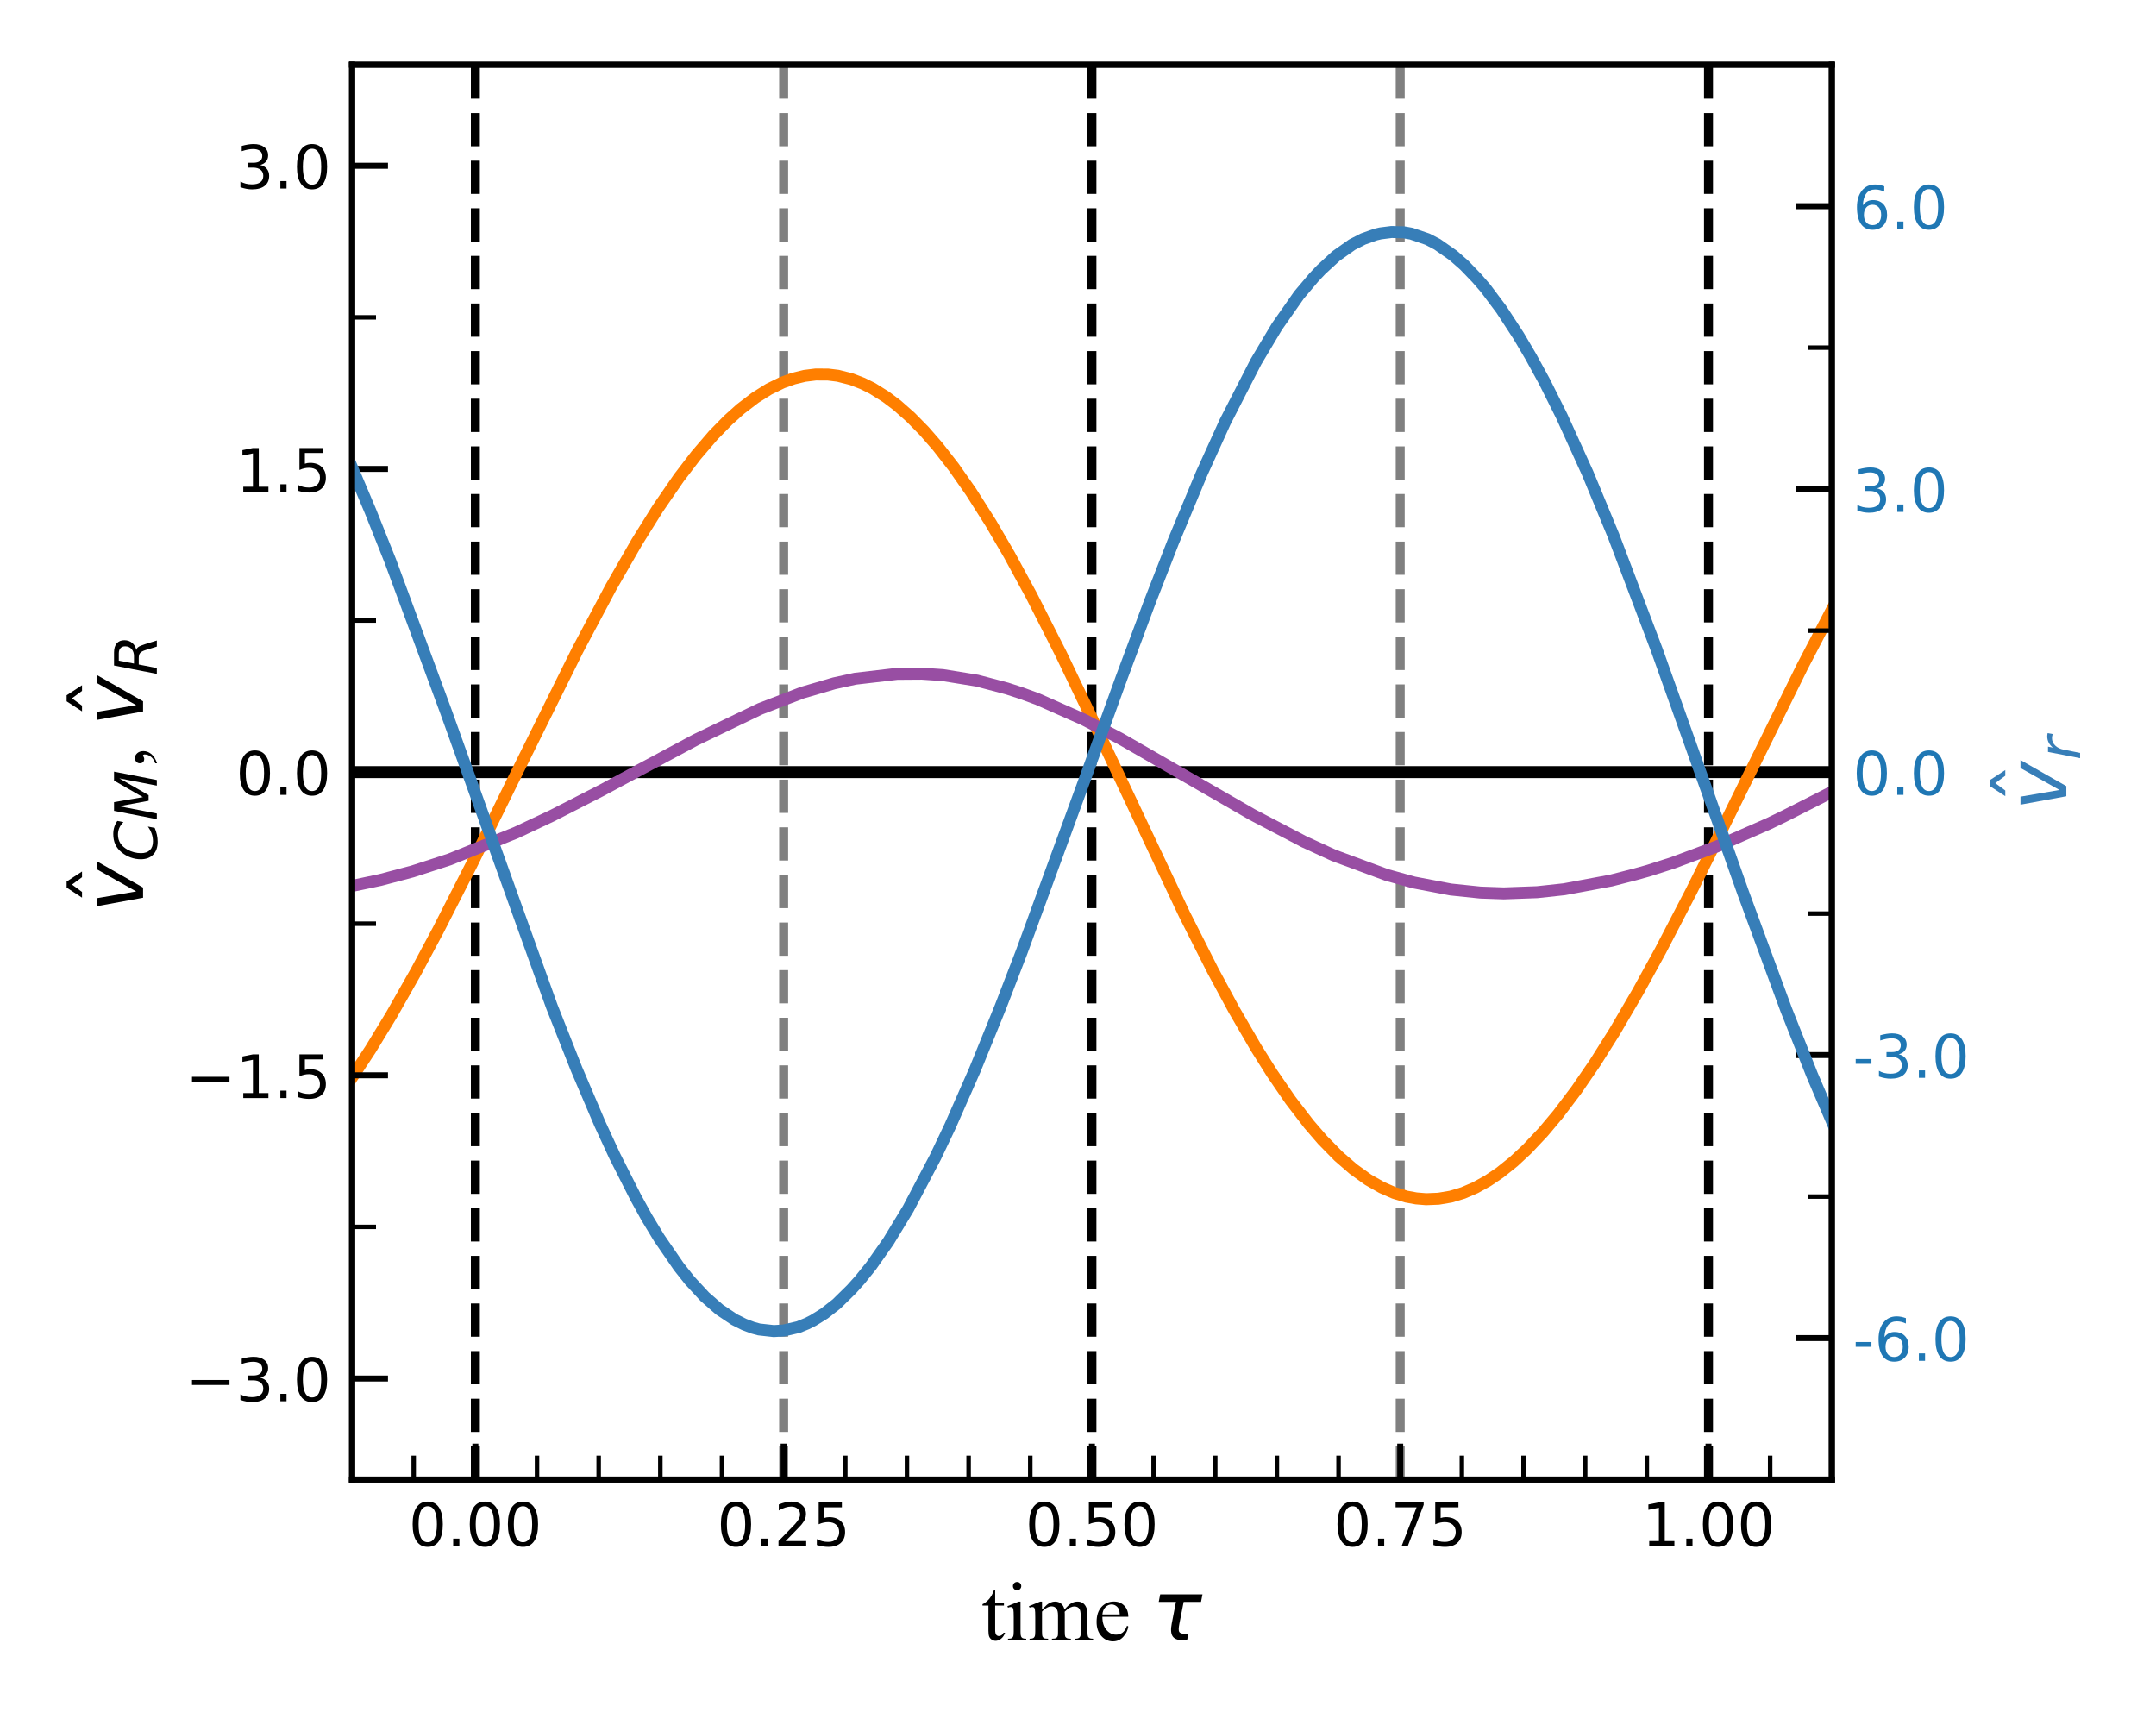 <?xml version="1.0" encoding="utf-8" standalone="no"?>
<!DOCTYPE svg PUBLIC "-//W3C//DTD SVG 1.1//EN"
  "http://www.w3.org/Graphics/SVG/1.1/DTD/svg11.dtd">
<!-- Created with matplotlib (https://matplotlib.org/) -->
<svg height="288pt" version="1.1" viewBox="0 0 360 288" width="360pt" xmlns="http://www.w3.org/2000/svg" xmlns:xlink="http://www.w3.org/1999/xlink">
 <defs>
  <style type="text/css">
*{stroke-linecap:butt;stroke-linejoin:round;}
  </style>
 </defs>
 <g id="figure_1">
  <g id="patch_1">
   <path d="M 0 288 
L 360 288 
L 360 0 
L 0 0 
z
" style="fill:#ffffff;"/>
  </g>
  <g id="axes_1">
   <g id="patch_2">
    <path d="M 58.784 247.02 
L 305.867 247.02 
L 305.867 10.8 
L 58.784 10.8 
z
" style="fill:#ffffff;"/>
   </g>
   <g id="line2d_1">
    <path clip-path="url(#p622a9fc969)" d="M 79.374 247.02 
L 79.374 10.8 
" style="fill:none;stroke:#000000;stroke-dasharray:5.55,2.4;stroke-dashoffset:0;stroke-width:1.5;"/>
   </g>
   <g id="line2d_2">
    <path clip-path="url(#p622a9fc969)" d="M 130.85 247.02 
L 130.85 10.8 
" style="fill:none;stroke:#808080;stroke-dasharray:5.55,2.4;stroke-dashoffset:0;stroke-width:1.5;"/>
   </g>
   <g id="line2d_3">
    <path clip-path="url(#p622a9fc969)" d="M 182.325 247.02 
L 182.325 10.8 
" style="fill:none;stroke:#000000;stroke-dasharray:5.55,2.4;stroke-dashoffset:0;stroke-width:1.5;"/>
   </g>
   <g id="line2d_4">
    <path clip-path="url(#p622a9fc969)" d="M 233.801 247.02 
L 233.801 10.8 
" style="fill:none;stroke:#808080;stroke-dasharray:5.55,2.4;stroke-dashoffset:0;stroke-width:1.5;"/>
   </g>
   <g id="line2d_5">
    <path clip-path="url(#p622a9fc969)" d="M 285.277 247.02 
L 285.277 10.8 
" style="fill:none;stroke:#000000;stroke-dasharray:5.55,2.4;stroke-dashoffset:0;stroke-width:1.5;"/>
   </g>
   <g id="line2d_6">
    <path clip-path="url(#p622a9fc969)" d="M 27.898 128.91 
L 336.752 128.91 
" style="fill:none;stroke:#000000;stroke-linecap:square;stroke-width:2;"/>
   </g>
   <g id="line2d_7">
    <path clip-path="url(#p622a9fc969)" d="M 58.784 179.894 
L 61.872 175.195 
L 65.373 169.442 
L 69.491 162.17 
L 73.197 155.232 
L 78.756 144.317 
L 85.757 130.082 
L 96.464 108.498 
L 102.023 98.023 
L 106.347 90.488 
L 109.848 84.882 
L 113.348 79.788 
L 116.231 76.016 
L 119.113 72.656 
L 121.584 70.137 
L 123.643 68.287 
L 126.114 66.395 
L 128.379 64.974 
L 130.644 63.866 
L 132.497 63.206 
L 134.35 62.754 
L 136.203 62.525 
L 138.262 62.536 
L 139.909 62.737 
L 142.174 63.313 
L 144.027 64.027 
L 145.675 64.845 
L 147.94 66.266 
L 149.793 67.663 
L 152.058 69.663 
L 154.323 71.969 
L 156.588 74.57 
L 159.264 78.01 
L 162.147 82.133 
L 165.441 87.328 
L 168.53 92.626 
L 172.236 99.456 
L 177.178 109.211 
L 182.943 121.238 
L 197.768 152.646 
L 202.504 162.02 
L 206.004 168.517 
L 209.71 174.909 
L 212.387 179.172 
L 215.476 183.676 
L 218.564 187.694 
L 220.829 190.319 
L 223.506 193.048 
L 225.977 195.19 
L 228.448 196.968 
L 230.713 198.258 
L 232.772 199.156 
L 234.831 199.782 
L 236.478 200.081 
L 238.125 200.217 
L 240.184 200.136 
L 242.243 199.788 
L 244.302 199.169 
L 246.361 198.285 
L 248.42 197.147 
L 250.479 195.754 
L 252.744 193.936 
L 255.009 191.83 
L 257.686 188.988 
L 260.157 186.043 
L 263.245 181.951 
L 266.334 177.444 
L 269.628 172.208 
L 273.54 165.505 
L 277.247 158.745 
L 282.394 148.83 
L 288.365 136.822 
L 300.925 111.328 
L 306.073 101.433 
L 306.073 101.433 
" style="fill:none;stroke:#ff7f00;stroke-linecap:square;stroke-width:2;"/>
   </g>
   <g id="line2d_8">
    <path clip-path="url(#p622a9fc969)" d="M 58.784 147.912 
L 63.52 146.912 
L 68.873 145.495 
L 75.05 143.491 
L 86.169 139.015 
L 92.14 136.21 
L 100.376 131.992 
L 105.318 129.334 
L 116.231 123.488 
L 126.938 118.345 
L 133.938 115.653 
L 139.292 114.086 
L 142.792 113.319 
L 149.793 112.504 
L 153.911 112.475 
L 157.411 112.711 
L 163.176 113.643 
L 168.118 114.943 
L 170.589 115.745 
L 173.266 116.729 
L 180.884 120.102 
L 187.061 123.314 
L 209.093 136.007 
L 217.741 140.532 
L 222.682 142.802 
L 231.536 146.076 
L 236.066 147.332 
L 242.243 148.508 
L 247.185 149.021 
L 251.097 149.159 
L 256.656 148.956 
L 261.186 148.466 
L 269.01 147.012 
L 273.128 145.953 
L 275.187 145.379 
L 279.306 144.064 
L 286.718 141.303 
L 295.366 137.506 
L 297.837 136.312 
L 304.426 132.968 
L 306.073 132.105 
L 306.073 132.105 
" style="fill:none;stroke:#984ea3;stroke-linecap:square;stroke-width:2;"/>
   </g>
   <g id="patch_3">
    <path d="M 58.784 247.02 
L 58.784 10.8 
" style="fill:none;stroke:#000000;stroke-linecap:square;stroke-linejoin:miter;"/>
   </g>
   <g id="patch_4">
    <path d="M 305.867 247.02 
L 305.867 10.8 
" style="fill:none;stroke:#000000;stroke-linecap:square;stroke-linejoin:miter;"/>
   </g>
   <g id="patch_5">
    <path d="M 58.784 247.02 
L 305.867 247.02 
" style="fill:none;stroke:#000000;stroke-linecap:square;stroke-linejoin:miter;"/>
   </g>
   <g id="patch_6">
    <path d="M 58.784 10.8 
L 305.867 10.8 
" style="fill:none;stroke:#000000;stroke-linecap:square;stroke-linejoin:miter;"/>
   </g>
   <g id="matplotlib.axis_1">
    <g id="xtick_1">
     <g id="line2d_9">
      <defs>
       <path d="M 0 0 
L 0 -6 
" id="m414c20cd34" style="stroke:#000000;"/>
      </defs>
      <g>
       <use style="stroke:#000000;" x="79.374" xlink:href="#m414c20cd34" y="247.02"/>
      </g>
     </g>
     <g id="text_1">
      <!-- 0.00 -->
      <defs>
       <path d="M 31.781 66.406 
Q 24.172 66.406 20.328 58.906 
Q 16.5 51.422 16.5 36.375 
Q 16.5 21.391 20.328 13.891 
Q 24.172 6.391 31.781 6.391 
Q 39.453 6.391 43.281 13.891 
Q 47.125 21.391 47.125 36.375 
Q 47.125 51.422 43.281 58.906 
Q 39.453 66.406 31.781 66.406 
z
M 31.781 74.219 
Q 44.047 74.219 50.516 64.516 
Q 56.984 54.828 56.984 36.375 
Q 56.984 17.969 50.516 8.266 
Q 44.047 -1.422 31.781 -1.422 
Q 19.531 -1.422 13.062 8.266 
Q 6.594 17.969 6.594 36.375 
Q 6.594 54.828 13.062 64.516 
Q 19.531 74.219 31.781 74.219 
z
" id="DejaVuSans-48"/>
       <path d="M 10.688 12.406 
L 21 12.406 
L 21 0 
L 10.688 0 
z
" id="DejaVuSans-46"/>
      </defs>
      <g transform="translate(68.241 258.118)scale(0.1 -0.1)">
       <use xlink:href="#DejaVuSans-48"/>
       <use x="63.623" xlink:href="#DejaVuSans-46"/>
       <use x="95.41" xlink:href="#DejaVuSans-48"/>
       <use x="159.033" xlink:href="#DejaVuSans-48"/>
      </g>
     </g>
    </g>
    <g id="xtick_2">
     <g id="line2d_10">
      <g>
       <use style="stroke:#000000;" x="130.85" xlink:href="#m414c20cd34" y="247.02"/>
      </g>
     </g>
     <g id="text_2">
      <!-- 0.25 -->
      <defs>
       <path d="M 19.188 8.297 
L 53.609 8.297 
L 53.609 0 
L 7.328 0 
L 7.328 8.297 
Q 12.938 14.109 22.625 23.891 
Q 32.328 33.688 34.812 36.531 
Q 39.547 41.844 41.422 45.531 
Q 43.312 49.219 43.312 52.781 
Q 43.312 58.594 39.234 62.25 
Q 35.156 65.922 28.609 65.922 
Q 23.969 65.922 18.812 64.312 
Q 13.672 62.703 7.812 59.422 
L 7.812 69.391 
Q 13.766 71.781 18.938 73 
Q 24.125 74.219 28.422 74.219 
Q 39.75 74.219 46.484 68.547 
Q 53.219 62.891 53.219 53.422 
Q 53.219 48.922 51.531 44.891 
Q 49.859 40.875 45.406 35.406 
Q 44.188 33.984 37.641 27.219 
Q 31.109 20.453 19.188 8.297 
z
" id="DejaVuSans-50"/>
       <path d="M 10.797 72.906 
L 49.516 72.906 
L 49.516 64.594 
L 19.828 64.594 
L 19.828 46.734 
Q 21.969 47.469 24.109 47.828 
Q 26.266 48.188 28.422 48.188 
Q 40.625 48.188 47.75 41.5 
Q 54.891 34.812 54.891 23.391 
Q 54.891 11.625 47.562 5.094 
Q 40.234 -1.422 26.906 -1.422 
Q 22.312 -1.422 17.547 -0.641 
Q 12.797 0.141 7.719 1.703 
L 7.719 11.625 
Q 12.109 9.234 16.797 8.062 
Q 21.484 6.891 26.703 6.891 
Q 35.156 6.891 40.078 11.328 
Q 45.016 15.766 45.016 23.391 
Q 45.016 31 40.078 35.438 
Q 35.156 39.891 26.703 39.891 
Q 22.75 39.891 18.812 39.016 
Q 14.891 38.141 10.797 36.281 
z
" id="DejaVuSans-53"/>
      </defs>
      <g transform="translate(119.717 258.118)scale(0.1 -0.1)">
       <use xlink:href="#DejaVuSans-48"/>
       <use x="63.623" xlink:href="#DejaVuSans-46"/>
       <use x="95.41" xlink:href="#DejaVuSans-50"/>
       <use x="159.033" xlink:href="#DejaVuSans-53"/>
      </g>
     </g>
    </g>
    <g id="xtick_3">
     <g id="line2d_11">
      <g>
       <use style="stroke:#000000;" x="182.325" xlink:href="#m414c20cd34" y="247.02"/>
      </g>
     </g>
     <g id="text_3">
      <!-- 0.50 -->
      <g transform="translate(171.193 258.118)scale(0.1 -0.1)">
       <use xlink:href="#DejaVuSans-48"/>
       <use x="63.623" xlink:href="#DejaVuSans-46"/>
       <use x="95.41" xlink:href="#DejaVuSans-53"/>
       <use x="159.033" xlink:href="#DejaVuSans-48"/>
      </g>
     </g>
    </g>
    <g id="xtick_4">
     <g id="line2d_12">
      <g>
       <use style="stroke:#000000;" x="233.801" xlink:href="#m414c20cd34" y="247.02"/>
      </g>
     </g>
     <g id="text_4">
      <!-- 0.75 -->
      <defs>
       <path d="M 8.203 72.906 
L 55.078 72.906 
L 55.078 68.703 
L 28.609 0 
L 18.312 0 
L 43.219 64.594 
L 8.203 64.594 
z
" id="DejaVuSans-55"/>
      </defs>
      <g transform="translate(222.668 258.118)scale(0.1 -0.1)">
       <use xlink:href="#DejaVuSans-48"/>
       <use x="63.623" xlink:href="#DejaVuSans-46"/>
       <use x="95.41" xlink:href="#DejaVuSans-55"/>
       <use x="159.033" xlink:href="#DejaVuSans-53"/>
      </g>
     </g>
    </g>
    <g id="xtick_5">
     <g id="line2d_13">
      <g>
       <use style="stroke:#000000;" x="285.277" xlink:href="#m414c20cd34" y="247.02"/>
      </g>
     </g>
     <g id="text_5">
      <!-- 1.00 -->
      <defs>
       <path d="M 12.406 8.297 
L 28.516 8.297 
L 28.516 63.922 
L 10.984 60.406 
L 10.984 69.391 
L 28.422 72.906 
L 38.281 72.906 
L 38.281 8.297 
L 54.391 8.297 
L 54.391 0 
L 12.406 0 
z
" id="DejaVuSans-49"/>
      </defs>
      <g transform="translate(274.144 258.118)scale(0.1 -0.1)">
       <use xlink:href="#DejaVuSans-49"/>
       <use x="63.623" xlink:href="#DejaVuSans-46"/>
       <use x="95.41" xlink:href="#DejaVuSans-48"/>
       <use x="159.033" xlink:href="#DejaVuSans-48"/>
      </g>
     </g>
    </g>
    <g id="xtick_6">
     <g id="line2d_14">
      <defs>
       <path d="M 0 0 
L 0 -4 
" id="m3c52de69f1" style="stroke:#000000;stroke-width:0.75;"/>
      </defs>
      <g>
       <use style="stroke:#000000;stroke-width:0.75;" x="58.784" xlink:href="#m3c52de69f1" y="247.02"/>
      </g>
     </g>
    </g>
    <g id="xtick_7">
     <g id="line2d_15">
      <g>
       <use style="stroke:#000000;stroke-width:0.75;" x="69.079" xlink:href="#m3c52de69f1" y="247.02"/>
      </g>
     </g>
    </g>
    <g id="xtick_8">
     <g id="line2d_16">
      <g>
       <use style="stroke:#000000;stroke-width:0.75;" x="79.374" xlink:href="#m3c52de69f1" y="247.02"/>
      </g>
     </g>
    </g>
    <g id="xtick_9">
     <g id="line2d_17">
      <g>
       <use style="stroke:#000000;stroke-width:0.75;" x="89.669" xlink:href="#m3c52de69f1" y="247.02"/>
      </g>
     </g>
    </g>
    <g id="xtick_10">
     <g id="line2d_18">
      <g>
       <use style="stroke:#000000;stroke-width:0.75;" x="99.964" xlink:href="#m3c52de69f1" y="247.02"/>
      </g>
     </g>
    </g>
    <g id="xtick_11">
     <g id="line2d_19">
      <g>
       <use style="stroke:#000000;stroke-width:0.75;" x="110.259" xlink:href="#m3c52de69f1" y="247.02"/>
      </g>
     </g>
    </g>
    <g id="xtick_12">
     <g id="line2d_20">
      <g>
       <use style="stroke:#000000;stroke-width:0.75;" x="120.555" xlink:href="#m3c52de69f1" y="247.02"/>
      </g>
     </g>
    </g>
    <g id="xtick_13">
     <g id="line2d_21">
      <g>
       <use style="stroke:#000000;stroke-width:0.75;" x="130.85" xlink:href="#m3c52de69f1" y="247.02"/>
      </g>
     </g>
    </g>
    <g id="xtick_14">
     <g id="line2d_22">
      <g>
       <use style="stroke:#000000;stroke-width:0.75;" x="141.145" xlink:href="#m3c52de69f1" y="247.02"/>
      </g>
     </g>
    </g>
    <g id="xtick_15">
     <g id="line2d_23">
      <g>
       <use style="stroke:#000000;stroke-width:0.75;" x="151.44" xlink:href="#m3c52de69f1" y="247.02"/>
      </g>
     </g>
    </g>
    <g id="xtick_16">
     <g id="line2d_24">
      <g>
       <use style="stroke:#000000;stroke-width:0.75;" x="161.735" xlink:href="#m3c52de69f1" y="247.02"/>
      </g>
     </g>
    </g>
    <g id="xtick_17">
     <g id="line2d_25">
      <g>
       <use style="stroke:#000000;stroke-width:0.75;" x="172.03" xlink:href="#m3c52de69f1" y="247.02"/>
      </g>
     </g>
    </g>
    <g id="xtick_18">
     <g id="line2d_26">
      <g>
       <use style="stroke:#000000;stroke-width:0.75;" x="182.325" xlink:href="#m3c52de69f1" y="247.02"/>
      </g>
     </g>
    </g>
    <g id="xtick_19">
     <g id="line2d_27">
      <g>
       <use style="stroke:#000000;stroke-width:0.75;" x="192.621" xlink:href="#m3c52de69f1" y="247.02"/>
      </g>
     </g>
    </g>
    <g id="xtick_20">
     <g id="line2d_28">
      <g>
       <use style="stroke:#000000;stroke-width:0.75;" x="202.916" xlink:href="#m3c52de69f1" y="247.02"/>
      </g>
     </g>
    </g>
    <g id="xtick_21">
     <g id="line2d_29">
      <g>
       <use style="stroke:#000000;stroke-width:0.75;" x="213.211" xlink:href="#m3c52de69f1" y="247.02"/>
      </g>
     </g>
    </g>
    <g id="xtick_22">
     <g id="line2d_30">
      <g>
       <use style="stroke:#000000;stroke-width:0.75;" x="223.506" xlink:href="#m3c52de69f1" y="247.02"/>
      </g>
     </g>
    </g>
    <g id="xtick_23">
     <g id="line2d_31">
      <g>
       <use style="stroke:#000000;stroke-width:0.75;" x="233.801" xlink:href="#m3c52de69f1" y="247.02"/>
      </g>
     </g>
    </g>
    <g id="xtick_24">
     <g id="line2d_32">
      <g>
       <use style="stroke:#000000;stroke-width:0.75;" x="244.096" xlink:href="#m3c52de69f1" y="247.02"/>
      </g>
     </g>
    </g>
    <g id="xtick_25">
     <g id="line2d_33">
      <g>
       <use style="stroke:#000000;stroke-width:0.75;" x="254.391" xlink:href="#m3c52de69f1" y="247.02"/>
      </g>
     </g>
    </g>
    <g id="xtick_26">
     <g id="line2d_34">
      <g>
       <use style="stroke:#000000;stroke-width:0.75;" x="264.686" xlink:href="#m3c52de69f1" y="247.02"/>
      </g>
     </g>
    </g>
    <g id="xtick_27">
     <g id="line2d_35">
      <g>
       <use style="stroke:#000000;stroke-width:0.75;" x="274.982" xlink:href="#m3c52de69f1" y="247.02"/>
      </g>
     </g>
    </g>
    <g id="xtick_28">
     <g id="line2d_36">
      <g>
       <use style="stroke:#000000;stroke-width:0.75;" x="285.277" xlink:href="#m3c52de69f1" y="247.02"/>
      </g>
     </g>
    </g>
    <g id="xtick_29">
     <g id="line2d_37">
      <g>
       <use style="stroke:#000000;stroke-width:0.75;" x="295.572" xlink:href="#m3c52de69f1" y="247.02"/>
      </g>
     </g>
    </g>
    <g id="xtick_30">
     <g id="line2d_38">
      <g>
       <use style="stroke:#000000;stroke-width:0.75;" x="305.867" xlink:href="#m3c52de69f1" y="247.02"/>
      </g>
     </g>
    </g>
    <g id="text_6">
     <!-- time $\tau$ -->
     <defs>
      <path d="M 16.109 59.422 
L 16.109 44.734 
L 26.562 44.734 
L 26.562 41.312 
L 16.109 41.312 
L 16.109 12.312 
Q 16.109 7.953 17.359 6.438 
Q 18.609 4.938 20.562 4.938 
Q 22.172 4.938 23.688 5.938 
Q 25.203 6.938 26.031 8.891 
L 27.938 8.891 
Q 26.219 4.109 23.094 1.688 
Q 19.969 -0.734 16.656 -0.734 
Q 14.406 -0.734 12.25 0.516 
Q 10.109 1.766 9.078 4.078 
Q 8.062 6.391 8.062 11.234 
L 8.062 41.312 
L 0.984 41.312 
L 0.984 42.922 
Q 3.656 44 6.469 46.562 
Q 9.281 49.125 11.469 52.641 
Q 12.594 54.5 14.594 59.422 
z
" id="TimesNewRomanPSMT-116"/>
      <path d="M 14.5 69.438 
Q 16.547 69.438 17.984 67.984 
Q 19.438 66.547 19.438 64.5 
Q 19.438 62.453 17.984 60.984 
Q 16.547 59.516 14.5 59.516 
Q 12.453 59.516 10.984 60.984 
Q 9.516 62.453 9.516 64.5 
Q 9.516 66.547 10.953 67.984 
Q 12.406 69.438 14.5 69.438 
z
M 18.562 46.047 
L 18.562 10.109 
Q 18.562 5.906 19.172 4.516 
Q 19.781 3.125 20.969 2.438 
Q 22.172 1.766 25.344 1.766 
L 25.344 0 
L 3.609 0 
L 3.609 1.766 
Q 6.891 1.766 8 2.391 
Q 9.125 3.031 9.781 4.484 
Q 10.453 5.953 10.453 10.109 
L 10.453 27.344 
Q 10.453 34.625 10.016 36.766 
Q 9.672 38.328 8.938 38.938 
Q 8.203 39.547 6.938 39.547 
Q 5.562 39.547 3.609 38.812 
L 2.938 40.578 
L 16.406 46.047 
z
" id="TimesNewRomanPSMT-105"/>
      <path d="M 16.406 36.531 
Q 21.297 41.406 22.172 42.141 
Q 24.359 44 26.891 45.016 
Q 29.438 46.047 31.938 46.047 
Q 36.141 46.047 39.156 43.594 
Q 42.188 41.156 43.219 36.531 
Q 48.25 42.391 51.703 44.219 
Q 55.172 46.047 58.844 46.047 
Q 62.406 46.047 65.156 44.219 
Q 67.922 42.391 69.531 38.234 
Q 70.609 35.406 70.609 29.344 
L 70.609 10.109 
Q 70.609 5.906 71.234 4.344 
Q 71.734 3.266 73.047 2.516 
Q 74.359 1.766 77.344 1.766 
L 77.344 0 
L 55.281 0 
L 55.281 1.766 
L 56.203 1.766 
Q 59.078 1.766 60.688 2.875 
Q 61.812 3.656 62.312 5.375 
Q 62.5 6.203 62.5 10.109 
L 62.5 29.344 
Q 62.5 34.812 61.188 37.062 
Q 59.281 40.188 55.078 40.188 
Q 52.484 40.188 49.875 38.891 
Q 47.266 37.594 43.562 34.078 
L 43.453 33.547 
L 43.562 31.453 
L 43.562 10.109 
Q 43.562 5.516 44.062 4.391 
Q 44.578 3.266 45.984 2.516 
Q 47.406 1.766 50.828 1.766 
L 50.828 0 
L 28.219 0 
L 28.219 1.766 
Q 31.938 1.766 33.328 2.641 
Q 34.719 3.516 35.25 5.281 
Q 35.5 6.109 35.5 10.109 
L 35.5 29.344 
Q 35.5 34.812 33.891 37.203 
Q 31.734 40.328 27.875 40.328 
Q 25.25 40.328 22.656 38.922 
Q 18.609 36.766 16.406 34.078 
L 16.406 10.109 
Q 16.406 5.719 17.016 4.391 
Q 17.625 3.078 18.812 2.422 
Q 20.016 1.766 23.688 1.766 
L 23.688 0 
L 1.562 0 
L 1.562 1.766 
Q 4.641 1.766 5.859 2.422 
Q 7.078 3.078 7.703 4.516 
Q 8.344 5.953 8.344 10.109 
L 8.344 27.203 
Q 8.344 34.578 7.906 36.719 
Q 7.562 38.328 6.828 38.938 
Q 6.109 39.547 4.828 39.547 
Q 3.469 39.547 1.562 38.812 
L 0.828 40.578 
L 14.312 46.047 
L 16.406 46.047 
z
" id="TimesNewRomanPSMT-109"/>
      <path d="M 10.641 27.875 
Q 10.594 17.922 15.484 12.25 
Q 20.359 6.594 26.953 6.594 
Q 31.344 6.594 34.594 9 
Q 37.844 11.422 40.047 17.281 
L 41.547 16.312 
Q 40.531 9.625 35.594 4.125 
Q 30.672 -1.375 23.25 -1.375 
Q 15.188 -1.375 9.453 4.906 
Q 3.719 11.188 3.719 21.781 
Q 3.719 33.25 9.594 39.672 
Q 15.484 46.094 24.359 46.094 
Q 31.891 46.094 36.719 41.141 
Q 41.547 36.188 41.547 27.875 
z
M 10.641 30.719 
L 31.344 30.719 
Q 31.109 35.016 30.328 36.766 
Q 29.109 39.5 26.688 41.062 
Q 24.266 42.625 21.625 42.625 
Q 17.578 42.625 14.375 39.469 
Q 11.188 36.328 10.641 30.719 
z
" id="TimesNewRomanPSMT-101"/>
      <path id="TimesNewRomanPSMT-32"/>
      <path d="M 32.859 9.969 
Q 34.188 7.625 39.453 7.625 
L 43.75 7.625 
L 42.281 0 
L 36.922 0 
Q 28.125 0 25 4.688 
Q 21.922 9.469 23.969 19.828 
L 29 45.703 
L 8.453 45.703 
L 10.203 54.688 
L 60.641 54.688 
L 58.891 45.703 
L 38.188 45.703 
L 33.016 19.281 
Q 31.641 12.203 32.859 9.969 
z
" id="DejaVuSans-Oblique-964"/>
     </defs>
     <g transform="translate(163.915 273.919)scale(0.14 -0.14)">
      <use transform="translate(0 0.562)" xlink:href="#TimesNewRomanPSMT-116"/>
      <use transform="translate(27.783 0.562)" xlink:href="#TimesNewRomanPSMT-105"/>
      <use transform="translate(55.566 0.562)" xlink:href="#TimesNewRomanPSMT-109"/>
      <use transform="translate(133.35 0.562)" xlink:href="#TimesNewRomanPSMT-101"/>
      <use transform="translate(177.734 0.562)" xlink:href="#TimesNewRomanPSMT-32"/>
      <use transform="translate(202.734 0.562)" xlink:href="#DejaVuSans-Oblique-964"/>
     </g>
    </g>
   </g>
   <g id="matplotlib.axis_2">
    <g id="ytick_1">
     <g id="line2d_39">
      <defs>
       <path d="M 0 0 
L 6 0 
" id="m3db70ad278" style="stroke:#000000;"/>
      </defs>
      <g>
       <use style="stroke:#000000;" x="58.784" xlink:href="#m3db70ad278" y="230.147"/>
      </g>
     </g>
     <g id="text_7">
      <!-- −3.0 -->
      <defs>
       <path d="M 10.594 35.5 
L 73.188 35.5 
L 73.188 27.203 
L 10.594 27.203 
z
" id="DejaVuSans-8722"/>
       <path d="M 40.578 39.312 
Q 47.656 37.797 51.625 33 
Q 55.609 28.219 55.609 21.188 
Q 55.609 10.406 48.188 4.484 
Q 40.766 -1.422 27.094 -1.422 
Q 22.516 -1.422 17.656 -0.516 
Q 12.797 0.391 7.625 2.203 
L 7.625 11.719 
Q 11.719 9.328 16.594 8.109 
Q 21.484 6.891 26.812 6.891 
Q 36.078 6.891 40.938 10.547 
Q 45.797 14.203 45.797 21.188 
Q 45.797 27.641 41.281 31.266 
Q 36.766 34.906 28.719 34.906 
L 20.219 34.906 
L 20.219 43.016 
L 29.109 43.016 
Q 36.375 43.016 40.234 45.922 
Q 44.094 48.828 44.094 54.297 
Q 44.094 59.906 40.109 62.906 
Q 36.141 65.922 28.719 65.922 
Q 24.656 65.922 20.016 65.031 
Q 15.375 64.156 9.812 62.312 
L 9.812 71.094 
Q 15.438 72.656 20.344 73.438 
Q 25.25 74.219 29.594 74.219 
Q 40.828 74.219 47.359 69.109 
Q 53.906 64.016 53.906 55.328 
Q 53.906 49.266 50.438 45.094 
Q 46.969 40.922 40.578 39.312 
z
" id="DejaVuSans-51"/>
      </defs>
      <g transform="translate(31.001 233.946)scale(0.1 -0.1)">
       <use xlink:href="#DejaVuSans-8722"/>
       <use x="83.789" xlink:href="#DejaVuSans-51"/>
       <use x="147.412" xlink:href="#DejaVuSans-46"/>
       <use x="179.199" xlink:href="#DejaVuSans-48"/>
      </g>
     </g>
    </g>
    <g id="ytick_2">
     <g id="line2d_40">
      <g>
       <use style="stroke:#000000;" x="58.784" xlink:href="#m3db70ad278" y="179.529"/>
      </g>
     </g>
     <g id="text_8">
      <!-- −1.5 -->
      <g transform="translate(31.001 183.328)scale(0.1 -0.1)">
       <use xlink:href="#DejaVuSans-8722"/>
       <use x="83.789" xlink:href="#DejaVuSans-49"/>
       <use x="147.412" xlink:href="#DejaVuSans-46"/>
       <use x="179.199" xlink:href="#DejaVuSans-53"/>
      </g>
     </g>
    </g>
    <g id="ytick_3">
     <g id="line2d_41">
      <g>
       <use style="stroke:#000000;" x="58.784" xlink:href="#m3db70ad278" y="128.91"/>
      </g>
     </g>
     <g id="text_9">
      <!-- 0.0 -->
      <g transform="translate(39.381 132.709)scale(0.1 -0.1)">
       <use xlink:href="#DejaVuSans-48"/>
       <use x="63.623" xlink:href="#DejaVuSans-46"/>
       <use x="95.41" xlink:href="#DejaVuSans-48"/>
      </g>
     </g>
    </g>
    <g id="ytick_4">
     <g id="line2d_42">
      <g>
       <use style="stroke:#000000;" x="58.784" xlink:href="#m3db70ad278" y="78.291"/>
      </g>
     </g>
     <g id="text_10">
      <!-- 1.5 -->
      <g transform="translate(39.381 82.091)scale(0.1 -0.1)">
       <use xlink:href="#DejaVuSans-49"/>
       <use x="63.623" xlink:href="#DejaVuSans-46"/>
       <use x="95.41" xlink:href="#DejaVuSans-53"/>
      </g>
     </g>
    </g>
    <g id="ytick_5">
     <g id="line2d_43">
      <g>
       <use style="stroke:#000000;" x="58.784" xlink:href="#m3db70ad278" y="27.673"/>
      </g>
     </g>
     <g id="text_11">
      <!-- 3.0 -->
      <g transform="translate(39.381 31.472)scale(0.1 -0.1)">
       <use xlink:href="#DejaVuSans-51"/>
       <use x="63.623" xlink:href="#DejaVuSans-46"/>
       <use x="95.41" xlink:href="#DejaVuSans-48"/>
      </g>
     </g>
    </g>
    <g id="ytick_6">
     <g id="line2d_44">
      <defs>
       <path d="M 0 0 
L 4 0 
" id="mcbade413f1" style="stroke:#000000;stroke-width:0.75;"/>
      </defs>
      <g>
       <use style="stroke:#000000;stroke-width:0.75;" x="58.784" xlink:href="#mcbade413f1" y="230.147"/>
      </g>
     </g>
    </g>
    <g id="ytick_7">
     <g id="line2d_45">
      <g>
       <use style="stroke:#000000;stroke-width:0.75;" x="58.784" xlink:href="#mcbade413f1" y="204.838"/>
      </g>
     </g>
    </g>
    <g id="ytick_8">
     <g id="line2d_46">
      <g>
       <use style="stroke:#000000;stroke-width:0.75;" x="58.784" xlink:href="#mcbade413f1" y="179.529"/>
      </g>
     </g>
    </g>
    <g id="ytick_9">
     <g id="line2d_47">
      <g>
       <use style="stroke:#000000;stroke-width:0.75;" x="58.784" xlink:href="#mcbade413f1" y="154.219"/>
      </g>
     </g>
    </g>
    <g id="ytick_10">
     <g id="line2d_48">
      <g>
       <use style="stroke:#000000;stroke-width:0.75;" x="58.784" xlink:href="#mcbade413f1" y="128.91"/>
      </g>
     </g>
    </g>
    <g id="ytick_11">
     <g id="line2d_49">
      <g>
       <use style="stroke:#000000;stroke-width:0.75;" x="58.784" xlink:href="#mcbade413f1" y="103.601"/>
      </g>
     </g>
    </g>
    <g id="ytick_12">
     <g id="line2d_50">
      <g>
       <use style="stroke:#000000;stroke-width:0.75;" x="58.784" xlink:href="#mcbade413f1" y="78.291"/>
      </g>
     </g>
    </g>
    <g id="ytick_13">
     <g id="line2d_51">
      <g>
       <use style="stroke:#000000;stroke-width:0.75;" x="58.784" xlink:href="#mcbade413f1" y="52.982"/>
      </g>
     </g>
    </g>
    <g id="ytick_14">
     <g id="line2d_52">
      <g>
       <use style="stroke:#000000;stroke-width:0.75;" x="58.784" xlink:href="#mcbade413f1" y="27.673"/>
      </g>
     </g>
    </g>
    <g id="text_12">
     <!-- $\hat v_{CM}$, $\hat v_{R}$ -->
     <defs>
      <path d="M -28.609 79.984 
L -21.391 79.984 
L -9.422 61.625 
L -16.219 61.625 
L -25 73.578 
L -33.797 61.625 
L -40.578 61.625 
z
M -25 56 
z
" id="DejaVuSans-770"/>
      <path d="M 7.172 54.688 
L 16.703 54.688 
L 24.703 8.203 
L 50.875 54.688 
L 60.406 54.688 
L 29.297 0 
L 17.188 0 
z
" id="DejaVuSans-Oblique-118"/>
      <path d="M 69.484 67.281 
L 67.484 56.891 
Q 62.797 61.625 57.547 63.922 
Q 52.297 66.219 46.188 66.219 
Q 37.844 66.219 31.516 62.203 
Q 25.203 58.203 20.609 50 
Q 17.672 44.734 16.125 38.844 
Q 14.594 32.953 14.594 27 
Q 14.594 17.047 19.75 11.812 
Q 24.906 6.594 34.719 6.594 
Q 41.5 6.594 47.75 8.766 
Q 54 10.938 59.906 15.281 
L 57.625 3.609 
Q 51.812 1.125 45.875 -0.141 
Q 39.938 -1.422 33.984 -1.422 
Q 19.969 -1.422 12.078 6.188 
Q 4.203 13.812 4.203 27.391 
Q 4.203 36.078 7.203 44.469 
Q 10.203 52.875 15.828 59.812 
Q 21.781 67.188 29.422 70.703 
Q 37.062 74.219 47.219 74.219 
Q 53.469 74.219 59.062 72.484 
Q 64.656 70.75 69.484 67.281 
z
" id="DejaVuSans-Oblique-67"/>
      <path d="M 16.891 72.906 
L 31.688 72.906 
L 40.188 23.781 
L 68.406 72.906 
L 83.594 72.906 
L 69.391 0 
L 59.812 0 
L 72.219 63.922 
L 43.609 14.016 
L 33.984 14.016 
L 24.703 64.109 
L 12.312 0 
L 2.688 0 
z
" id="DejaVuSans-Oblique-77"/>
      <path d="M 5.375 -16.656 
L 5.375 -14.5 
Q 10.406 -12.844 13.156 -9.344 
Q 15.922 -5.859 15.922 -1.953 
Q 15.922 -1.031 15.484 -0.391 
Q 15.141 0.047 14.797 0.047 
Q 14.266 0.047 12.453 -0.922 
Q 11.578 -1.375 10.594 -1.375 
Q 8.203 -1.375 6.781 0.047 
Q 5.375 1.469 5.375 3.953 
Q 5.375 6.344 7.203 8.047 
Q 9.031 9.766 11.672 9.766 
Q 14.891 9.766 17.406 6.953 
Q 19.922 4.156 19.922 -0.484 
Q 19.922 -5.516 16.422 -9.828 
Q 12.938 -14.156 5.375 -16.656 
z
" id="TimesNewRomanPSMT-44"/>
      <path d="M 25.203 64.797 
L 20.219 38.922 
L 32.906 38.922 
Q 40.375 38.922 44.984 43.047 
Q 49.609 47.172 49.609 53.812 
Q 49.609 59.125 46.5 61.953 
Q 43.406 64.797 37.594 64.797 
z
M 43.312 35.016 
Q 46.438 34.281 48.516 31.391 
Q 50.594 28.516 53.328 19.922 
L 59.516 0 
L 49.125 0 
L 43.406 18.703 
Q 41.219 25.922 38.328 28.359 
Q 35.453 30.812 29.5 30.812 
L 18.609 30.812 
L 12.594 0 
L 2.688 0 
L 16.891 72.906 
L 39.109 72.906 
Q 49.219 72.906 54.609 68.328 
Q 60.016 63.766 60.016 55.172 
Q 60.016 47.562 55.422 41.984 
Q 50.828 36.422 43.312 35.016 
z
" id="DejaVuSans-Oblique-82"/>
     </defs>
     <g transform="translate(24.006 152.29)rotate(-90)scale(0.14 -0.14)">
      <use transform="translate(57.883 12.016)" xlink:href="#DejaVuSans-770"/>
      <use transform="translate(0 0.828)" xlink:href="#DejaVuSans-Oblique-118"/>
      <use transform="translate(60.137 -15.578)scale(0.7)" xlink:href="#DejaVuSans-Oblique-67"/>
      <use transform="translate(109.014 -15.578)scale(0.7)" xlink:href="#DejaVuSans-Oblique-77"/>
      <use transform="translate(172.144 0.828)" xlink:href="#TimesNewRomanPSMT-44"/>
      <use transform="translate(197.144 0.828)" xlink:href="#TimesNewRomanPSMT-32"/>
      <use transform="translate(280.026 12.016)" xlink:href="#DejaVuSans-770"/>
      <use transform="translate(222.144 0.828)" xlink:href="#DejaVuSans-Oblique-118"/>
      <use transform="translate(282.28 -15.578)scale(0.7)" xlink:href="#DejaVuSans-Oblique-82"/>
     </g>
    </g>
   </g>
  </g>
  <g id="axes_2">
   <g id="matplotlib.axis_3">
    <g id="ytick_15">
     <g id="line2d_53">
      <defs>
       <path d="M 0 0 
L -6 0 
" id="meeb8afbdb6" style="stroke:#000000;"/>
      </defs>
      <g>
       <use style="stroke:#000000;" x="305.867" xlink:href="#meeb8afbdb6" y="223.398"/>
      </g>
     </g>
     <g id="text_13">
      <!-- -6.0 -->
      <defs>
       <path d="M 4.891 31.391 
L 31.203 31.391 
L 31.203 23.391 
L 4.891 23.391 
z
" id="DejaVuSans-45"/>
       <path d="M 33.016 40.375 
Q 26.375 40.375 22.484 35.828 
Q 18.609 31.297 18.609 23.391 
Q 18.609 15.531 22.484 10.953 
Q 26.375 6.391 33.016 6.391 
Q 39.656 6.391 43.531 10.953 
Q 47.406 15.531 47.406 23.391 
Q 47.406 31.297 43.531 35.828 
Q 39.656 40.375 33.016 40.375 
z
M 52.594 71.297 
L 52.594 62.312 
Q 48.875 64.062 45.094 64.984 
Q 41.312 65.922 37.594 65.922 
Q 27.828 65.922 22.672 59.328 
Q 17.531 52.734 16.797 39.406 
Q 19.672 43.656 24.016 45.922 
Q 28.375 48.188 33.594 48.188 
Q 44.578 48.188 50.953 41.516 
Q 57.328 34.859 57.328 23.391 
Q 57.328 12.156 50.688 5.359 
Q 44.047 -1.422 33.016 -1.422 
Q 20.359 -1.422 13.672 8.266 
Q 6.984 17.969 6.984 36.375 
Q 6.984 53.656 15.188 63.938 
Q 23.391 74.219 37.203 74.219 
Q 40.922 74.219 44.703 73.484 
Q 48.484 72.75 52.594 71.297 
z
" id="DejaVuSans-54"/>
      </defs>
      <g style="fill:#1f77b4;" transform="translate(309.367 227.197)scale(0.1 -0.1)">
       <use xlink:href="#DejaVuSans-45"/>
       <use x="36.084" xlink:href="#DejaVuSans-54"/>
       <use x="99.707" xlink:href="#DejaVuSans-46"/>
       <use x="131.494" xlink:href="#DejaVuSans-48"/>
      </g>
     </g>
    </g>
    <g id="ytick_16">
     <g id="line2d_54">
      <g>
       <use style="stroke:#000000;" x="305.867" xlink:href="#meeb8afbdb6" y="176.154"/>
      </g>
     </g>
     <g id="text_14">
      <!-- -3.0 -->
      <g style="fill:#1f77b4;" transform="translate(309.367 179.953)scale(0.1 -0.1)">
       <use xlink:href="#DejaVuSans-45"/>
       <use x="36.084" xlink:href="#DejaVuSans-51"/>
       <use x="99.707" xlink:href="#DejaVuSans-46"/>
       <use x="131.494" xlink:href="#DejaVuSans-48"/>
      </g>
     </g>
    </g>
    <g id="ytick_17">
     <g id="line2d_55">
      <g>
       <use style="stroke:#000000;" x="305.867" xlink:href="#meeb8afbdb6" y="128.91"/>
      </g>
     </g>
     <g id="text_15">
      <!-- 0.0 -->
      <g style="fill:#1f77b4;" transform="translate(309.367 132.709)scale(0.1 -0.1)">
       <use xlink:href="#DejaVuSans-48"/>
       <use x="63.623" xlink:href="#DejaVuSans-46"/>
       <use x="95.41" xlink:href="#DejaVuSans-48"/>
      </g>
     </g>
    </g>
    <g id="ytick_18">
     <g id="line2d_56">
      <g>
       <use style="stroke:#000000;" x="305.867" xlink:href="#meeb8afbdb6" y="81.666"/>
      </g>
     </g>
     <g id="text_16">
      <!-- 3.0 -->
      <g style="fill:#1f77b4;" transform="translate(309.367 85.465)scale(0.1 -0.1)">
       <use xlink:href="#DejaVuSans-51"/>
       <use x="63.623" xlink:href="#DejaVuSans-46"/>
       <use x="95.41" xlink:href="#DejaVuSans-48"/>
      </g>
     </g>
    </g>
    <g id="ytick_19">
     <g id="line2d_57">
      <g>
       <use style="stroke:#000000;" x="305.867" xlink:href="#meeb8afbdb6" y="34.422"/>
      </g>
     </g>
     <g id="text_17">
      <!-- 6.0 -->
      <g style="fill:#1f77b4;" transform="translate(309.367 38.221)scale(0.1 -0.1)">
       <use xlink:href="#DejaVuSans-54"/>
       <use x="63.623" xlink:href="#DejaVuSans-46"/>
       <use x="95.41" xlink:href="#DejaVuSans-48"/>
      </g>
     </g>
    </g>
    <g id="ytick_20">
     <g id="line2d_58">
      <defs>
       <path d="M 0 0 
L -4 0 
" id="m29dcdaee23" style="stroke:#000000;stroke-width:0.75;"/>
      </defs>
      <g>
       <use style="stroke:#000000;stroke-width:0.75;" x="305.867" xlink:href="#m29dcdaee23" y="247.02"/>
      </g>
     </g>
    </g>
    <g id="ytick_21">
     <g id="line2d_59">
      <g>
       <use style="stroke:#000000;stroke-width:0.75;" x="305.867" xlink:href="#m29dcdaee23" y="223.398"/>
      </g>
     </g>
    </g>
    <g id="ytick_22">
     <g id="line2d_60">
      <g>
       <use style="stroke:#000000;stroke-width:0.75;" x="305.867" xlink:href="#m29dcdaee23" y="199.776"/>
      </g>
     </g>
    </g>
    <g id="ytick_23">
     <g id="line2d_61">
      <g>
       <use style="stroke:#000000;stroke-width:0.75;" x="305.867" xlink:href="#m29dcdaee23" y="176.154"/>
      </g>
     </g>
    </g>
    <g id="ytick_24">
     <g id="line2d_62">
      <g>
       <use style="stroke:#000000;stroke-width:0.75;" x="305.867" xlink:href="#m29dcdaee23" y="152.532"/>
      </g>
     </g>
    </g>
    <g id="ytick_25">
     <g id="line2d_63">
      <g>
       <use style="stroke:#000000;stroke-width:0.75;" x="305.867" xlink:href="#m29dcdaee23" y="128.91"/>
      </g>
     </g>
    </g>
    <g id="ytick_26">
     <g id="line2d_64">
      <g>
       <use style="stroke:#000000;stroke-width:0.75;" x="305.867" xlink:href="#m29dcdaee23" y="105.288"/>
      </g>
     </g>
    </g>
    <g id="ytick_27">
     <g id="line2d_65">
      <g>
       <use style="stroke:#000000;stroke-width:0.75;" x="305.867" xlink:href="#m29dcdaee23" y="81.666"/>
      </g>
     </g>
    </g>
    <g id="ytick_28">
     <g id="line2d_66">
      <g>
       <use style="stroke:#000000;stroke-width:0.75;" x="305.867" xlink:href="#m29dcdaee23" y="58.044"/>
      </g>
     </g>
    </g>
    <g id="ytick_29">
     <g id="line2d_67">
      <g>
       <use style="stroke:#000000;stroke-width:0.75;" x="305.867" xlink:href="#m29dcdaee23" y="34.422"/>
      </g>
     </g>
    </g>
    <g id="ytick_30">
     <g id="line2d_68">
      <g>
       <use style="stroke:#000000;stroke-width:0.75;" x="305.867" xlink:href="#m29dcdaee23" y="10.8"/>
      </g>
     </g>
    </g>
    <g id="text_18">
     <!-- $\hat v_{r}$ -->
     <defs>
      <path d="M 44.578 46.391 
Q 43.219 47.125 41.453 47.516 
Q 39.703 47.906 37.703 47.906 
Q 30.516 47.906 25.141 42.453 
Q 19.781 37.016 18.016 27.875 
L 12.5 0 
L 3.516 0 
L 14.203 54.688 
L 23.188 54.688 
L 21.484 46.188 
Q 25.047 50.922 30 53.453 
Q 34.969 56 40.578 56 
Q 42.047 56 43.453 55.828 
Q 44.875 55.672 46.297 55.281 
z
" id="DejaVuSans-Oblique-114"/>
     </defs>
     <g style="fill:#377eb8;" transform="translate(345.143 135.35)rotate(-90)scale(0.14 -0.14)">
      <use transform="translate(57.883 12.016)" xlink:href="#DejaVuSans-770"/>
      <use transform="translate(0 0.828)" xlink:href="#DejaVuSans-Oblique-118"/>
      <use transform="translate(60.137 -15.578)scale(0.7)" xlink:href="#DejaVuSans-Oblique-114"/>
     </g>
    </g>
   </g>
   <g id="line2d_69">
    <path clip-path="url(#p622a9fc969)" d="M 58.784 78.079 
L 61.872 85.396 
L 65.167 93.647 
L 74.432 118.72 
L 92.14 168.036 
L 96.258 178.462 
L 100.17 187.641 
L 102.641 192.99 
L 106.141 199.913 
L 107.994 203.281 
L 110.054 206.687 
L 113.348 211.481 
L 115.201 213.82 
L 117.672 216.49 
L 120.143 218.65 
L 122.614 220.306 
L 124.261 221.128 
L 125.702 221.674 
L 126.732 221.955 
L 129.202 222.231 
L 130.85 222.131 
L 133.321 221.562 
L 134.762 220.97 
L 135.791 220.448 
L 137.644 219.301 
L 139.704 217.685 
L 142.174 215.258 
L 143.616 213.649 
L 145.469 211.342 
L 148.351 207.248 
L 151.646 201.815 
L 156.176 193.209 
L 158.647 188.018 
L 162.765 178.661 
L 167.089 168.029 
L 170.589 158.946 
L 181.296 129.674 
L 187.267 113.177 
L 192.003 100.465 
L 195.915 90.428 
L 200.651 79.058 
L 204.563 70.443 
L 209.71 60.402 
L 213.211 54.527 
L 216.917 49.238 
L 219.388 46.311 
L 220.623 45.007 
L 223.094 42.733 
L 225.771 40.845 
L 227.624 39.896 
L 229.683 39.16 
L 230.507 38.967 
L 232.36 38.733 
L 234.419 38.79 
L 235.654 39.011 
L 238.331 39.924 
L 239.978 40.777 
L 242.655 42.652 
L 244.508 44.283 
L 246.567 46.421 
L 248.008 48.077 
L 250.685 51.65 
L 253.568 56.071 
L 255.627 59.571 
L 257.892 63.712 
L 260.774 69.487 
L 265.098 79.004 
L 269.422 89.454 
L 276.629 108.46 
L 285.689 133.87 
L 291.042 149.005 
L 298.249 168.571 
L 302.573 179.474 
L 305.867 187.179 
L 306.073 187.654 
L 306.073 187.654 
" style="fill:none;stroke:#377eb8;stroke-linecap:square;stroke-width:2;"/>
   </g>
   <g id="patch_7">
    <path d="M 58.784 247.02 
L 58.784 10.8 
" style="fill:none;stroke:#000000;stroke-linecap:square;stroke-linejoin:miter;"/>
   </g>
   <g id="patch_8">
    <path d="M 305.867 247.02 
L 305.867 10.8 
" style="fill:none;stroke:#000000;stroke-linecap:square;stroke-linejoin:miter;"/>
   </g>
   <g id="patch_9">
    <path d="M 58.784 247.02 
L 305.867 247.02 
" style="fill:none;stroke:#000000;stroke-linecap:square;stroke-linejoin:miter;"/>
   </g>
   <g id="patch_10">
    <path d="M 58.784 10.8 
L 305.867 10.8 
" style="fill:none;stroke:#000000;stroke-linecap:square;stroke-linejoin:miter;"/>
   </g>
  </g>
 </g>
 <defs>
  <clipPath id="p622a9fc969">
   <rect height="236.22" width="247.083" x="58.784" y="10.8"/>
  </clipPath>
 </defs>
</svg>
